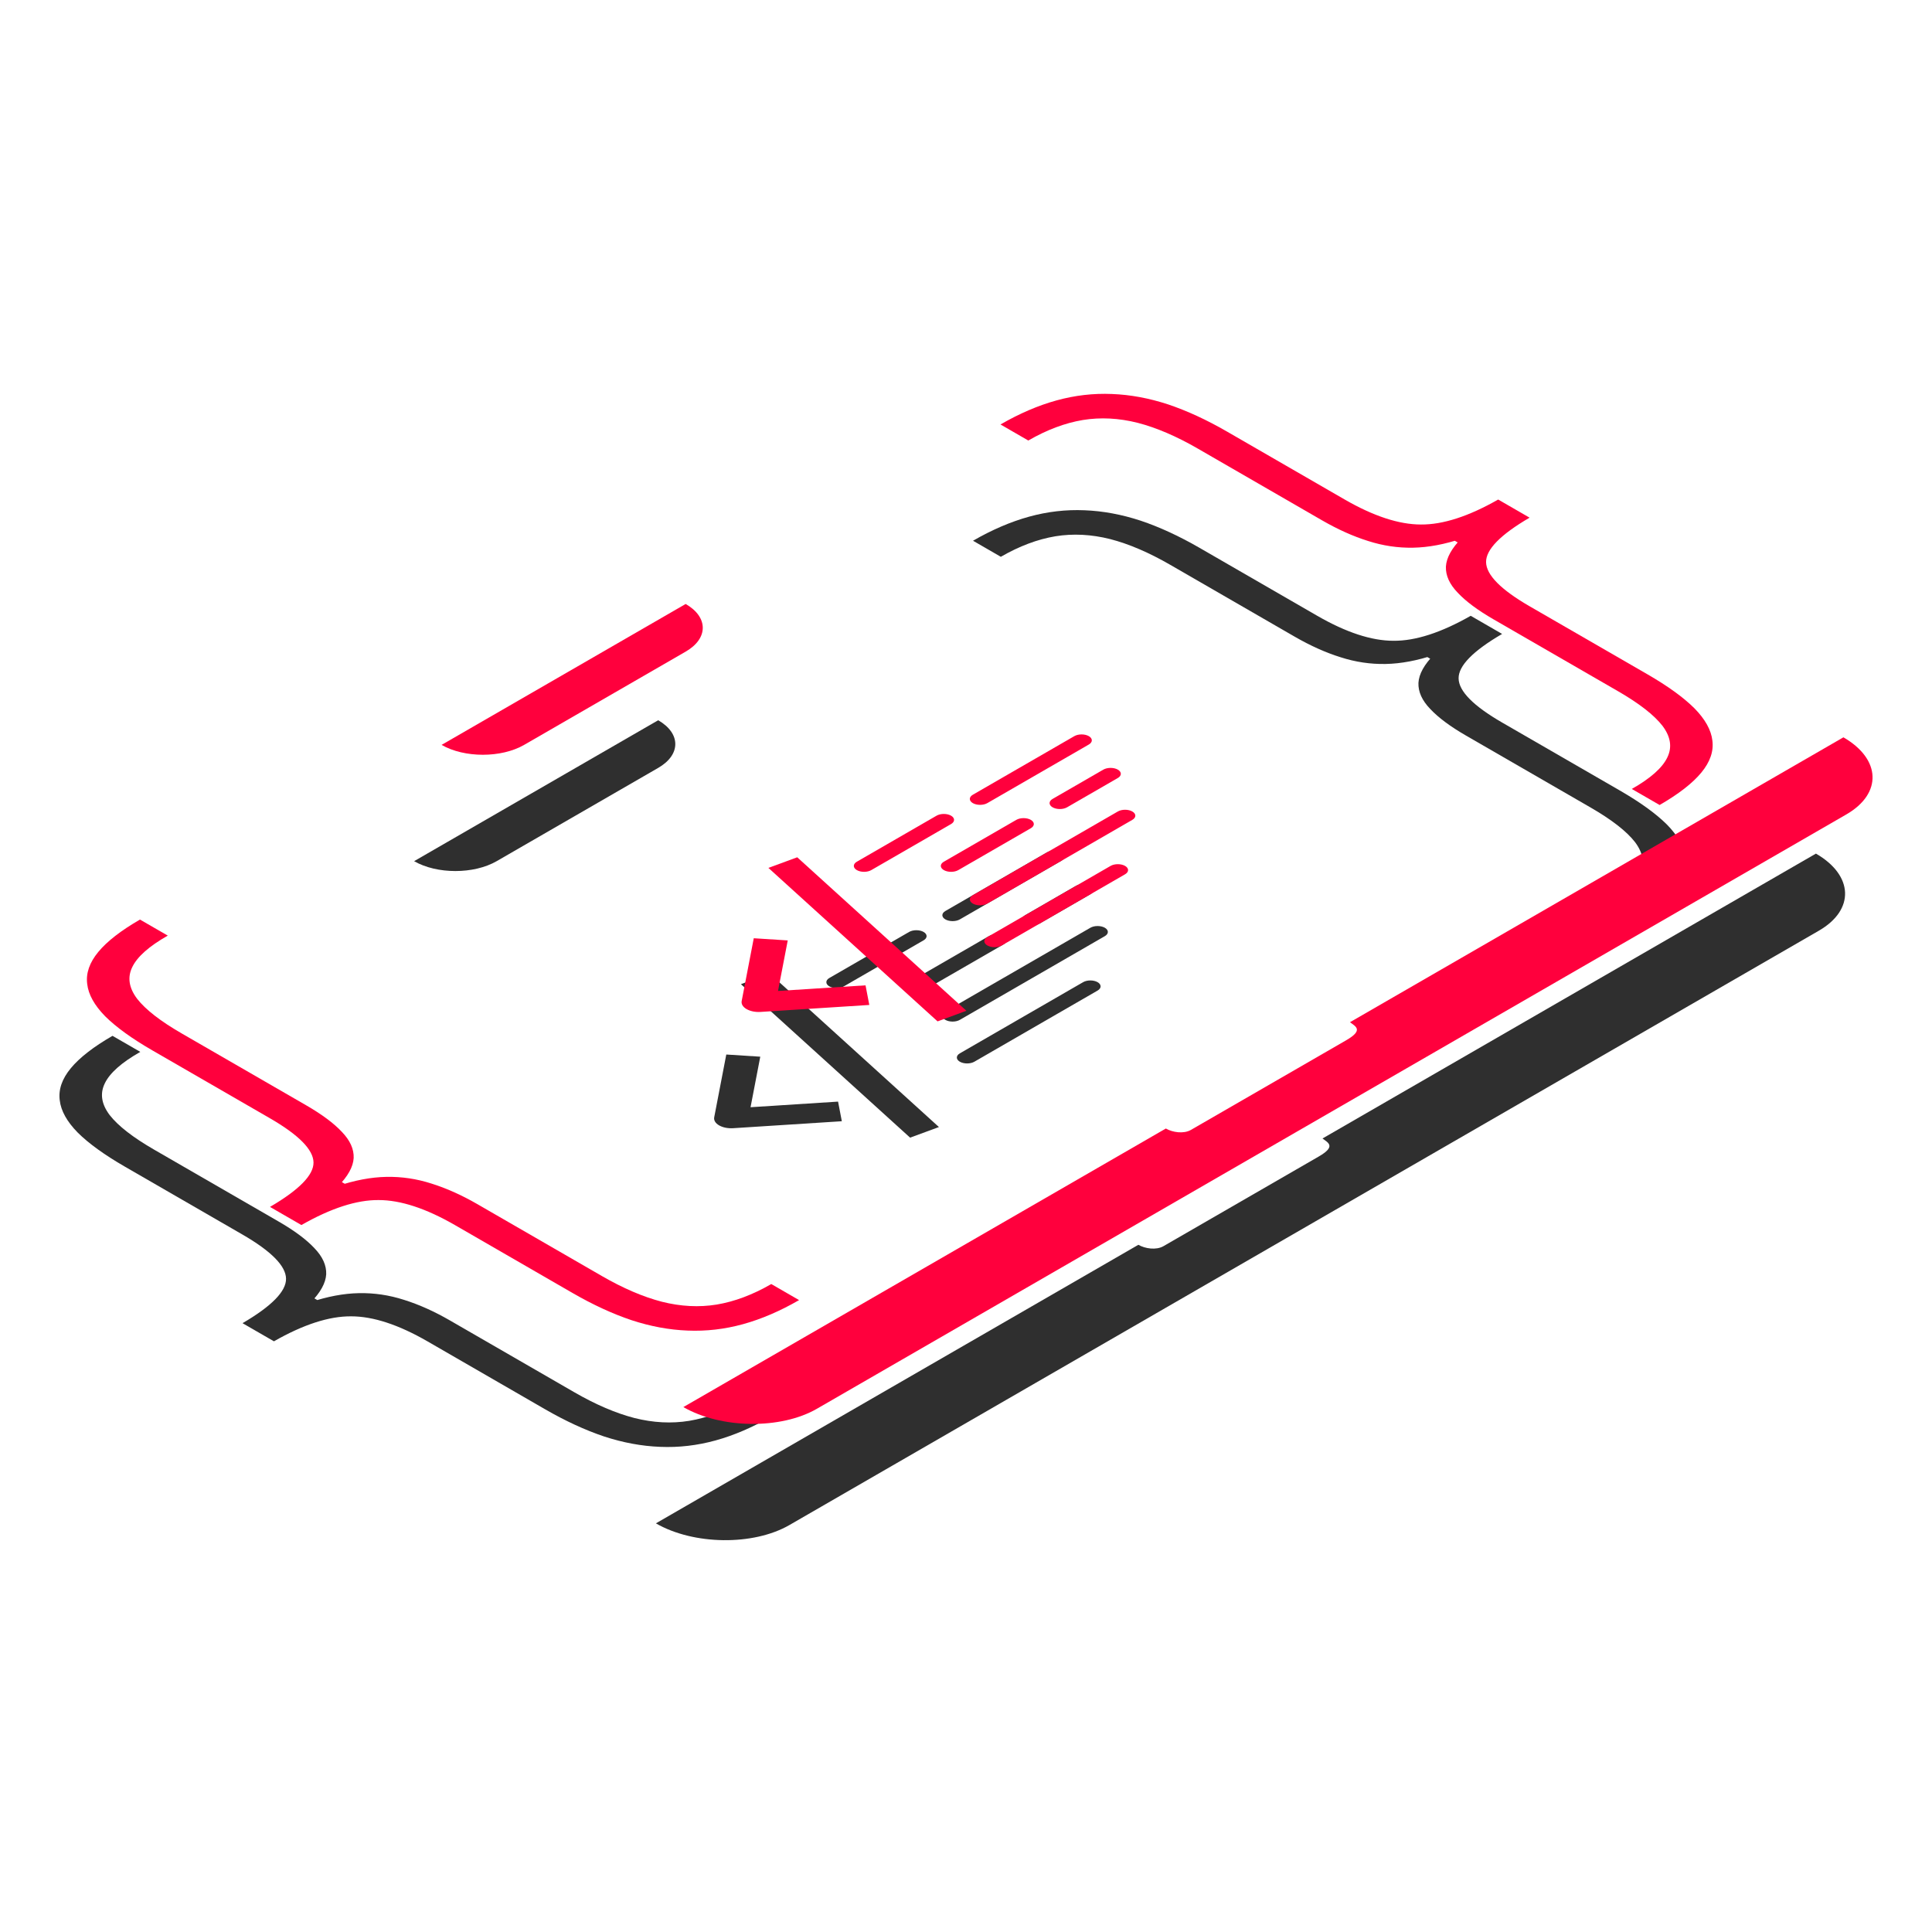 <svg width="260" height="260" viewBox="0 0 260 260" fill="none" xmlns="http://www.w3.org/2000/svg">
<path d="M35.549 179.747L32.638 178.067C36.565 175.773 38.517 173.779 38.494 172.085C38.471 170.365 36.507 168.378 32.604 166.124L16.804 157.002C14.055 155.415 11.941 153.888 10.463 152.421C9.008 150.941 8.199 149.487 8.038 148.06C7.853 146.62 8.349 145.186 9.527 143.759C10.706 142.332 12.576 140.878 15.14 139.398L18.883 141.558C16.365 142.985 14.771 144.399 14.101 145.799C13.431 147.173 13.651 148.593 14.759 150.06C15.891 151.514 17.889 153.068 20.754 154.721L37.489 164.384C39.614 165.61 41.22 166.804 42.305 167.964C43.414 169.111 43.945 170.285 43.899 171.485C43.83 172.672 43.125 173.946 41.785 175.306C40.422 176.653 38.344 178.133 35.549 179.747ZM103.841 190.609C101.277 192.09 98.76 193.17 96.288 193.85C93.816 194.53 91.333 194.817 88.838 194.71C86.367 194.617 83.849 194.15 81.285 193.31C78.744 192.456 76.099 191.236 73.35 189.649L57.551 180.527C53.647 178.273 50.217 177.146 47.26 177.146C44.303 177.12 40.839 178.24 36.865 180.507L33.955 178.827C36.773 177.226 39.36 176.039 41.716 175.266C44.049 174.479 46.244 174.066 48.299 174.026C50.355 173.986 52.376 174.286 54.363 174.926C56.373 175.553 58.44 176.48 60.565 177.707L77.3 187.369C80.165 189.022 82.856 190.176 85.374 190.829C87.914 191.47 90.375 191.596 92.754 191.209C95.156 190.809 97.605 189.889 100.099 188.449L103.841 190.609ZM36.865 180.507L32.638 178.067L40.365 173.606L44.592 176.046L36.865 180.507Z" fill="#2F2F2F"/>
<path d="M199.238 83.632L202.148 85.313C198.221 87.607 196.27 89.6 196.292 91.294C196.316 93.015 198.279 95.002 202.183 97.255L217.983 106.378C220.732 107.965 222.845 109.492 224.323 110.959C225.779 112.439 226.587 113.893 226.749 115.319C226.933 116.76 226.437 118.194 225.259 119.62C224.081 121.047 222.21 122.501 219.646 123.982L215.904 121.821C218.421 120.394 220.015 118.98 220.685 117.58C221.355 116.206 221.136 114.786 220.027 113.319C218.895 111.865 216.897 110.312 214.033 108.658L197.297 98.996C195.172 97.769 193.567 96.575 192.481 95.415C191.372 94.268 190.841 93.095 190.887 91.894C190.957 90.707 191.661 89.434 193.001 88.073C194.364 86.727 196.443 85.246 199.238 83.632ZM130.945 72.77C133.509 71.29 136.027 70.21 138.498 69.529C140.97 68.849 143.453 68.562 145.948 68.669C148.419 68.763 150.937 69.229 153.501 70.07C156.042 70.923 158.687 72.143 161.436 73.73L177.236 82.852C181.14 85.106 184.57 86.233 187.526 86.233C190.483 86.26 193.948 85.139 197.921 82.872L200.832 84.553C198.013 86.153 195.426 87.34 193.07 88.114C190.737 88.9 188.543 89.314 186.487 89.354C184.431 89.394 182.41 89.094 180.423 88.454C178.414 87.827 176.346 86.9 174.221 85.673L157.486 76.011C154.622 74.357 151.931 73.204 149.413 72.55C146.872 71.91 144.412 71.783 142.033 72.17C139.63 72.57 137.182 73.49 134.687 74.931L130.945 72.77ZM197.921 82.872L202.148 85.313L194.422 89.774L190.194 87.333L197.921 82.872Z" fill="#2F2F2F"/>
<path d="M55.729 115.893L88.578 96.927C91.645 98.698 91.645 101.569 88.578 103.34L66.837 115.893C63.77 117.664 58.796 117.664 55.729 115.893Z" fill="#2F2F2F"/>
<path d="M113.29 150.89L112.783 148.25L101.005 149.005L102.314 142.205L97.741 141.912L96.115 150.362C96.076 150.56 96.116 150.76 96.23 150.948C96.344 151.136 96.53 151.307 96.774 151.448C97.018 151.589 97.314 151.696 97.639 151.762C97.965 151.828 98.312 151.851 98.655 151.829L113.29 150.89ZM103.592 131.018L126.358 151.673L122.477 153.099L99.71 132.444L103.592 131.018Z" fill="#2F2F2F"/>
<path d="M111.61 131.614C111.351 131.764 111.206 131.966 111.206 132.177C111.206 132.389 111.351 132.591 111.61 132.741C111.869 132.89 112.22 132.974 112.586 132.974C112.952 132.974 113.303 132.89 113.561 132.741L124.294 126.544C124.553 126.395 124.698 126.192 124.698 125.981C124.698 125.77 124.553 125.567 124.294 125.418C124.035 125.268 123.684 125.184 123.318 125.184C122.952 125.184 122.601 125.268 122.343 125.418L111.61 131.614ZM123.318 131.614C123.06 131.764 122.914 131.966 122.914 132.177C122.914 132.389 123.06 132.591 123.318 132.741C123.577 132.89 123.928 132.974 124.294 132.974C124.66 132.974 125.011 132.89 125.27 132.741L135.027 127.108C135.286 126.958 135.431 126.756 135.431 126.544C135.431 126.333 135.286 126.13 135.027 125.981C134.768 125.831 134.417 125.748 134.051 125.748C133.685 125.748 133.334 125.831 133.075 125.981L123.318 131.614ZM127.221 137.247C126.962 137.098 126.817 136.895 126.817 136.684C126.817 136.473 126.962 136.27 127.221 136.121L146.735 124.854C146.994 124.705 147.345 124.621 147.711 124.621C148.077 124.621 148.428 124.705 148.687 124.854C148.946 125.004 149.091 125.206 149.091 125.418C149.091 125.629 148.946 125.831 148.687 125.981L129.173 137.247C128.914 137.397 128.563 137.481 128.197 137.481C127.831 137.481 127.48 137.397 127.221 137.247ZM129.173 141.754C128.914 141.903 128.768 142.106 128.768 142.317C128.768 142.529 128.914 142.731 129.173 142.881C129.431 143.03 129.782 143.114 130.148 143.114C130.514 143.114 130.865 143.03 131.124 142.881L147.711 133.304C147.97 133.155 148.115 132.952 148.115 132.741C148.115 132.53 147.97 132.327 147.711 132.177C147.452 132.028 147.101 131.944 146.735 131.944C146.369 131.944 146.018 132.028 145.76 132.177L129.173 141.754ZM137.954 124.291C137.695 124.142 137.55 123.939 137.55 123.728C137.55 123.516 137.695 123.314 137.954 123.164L144.784 119.221C145.043 119.072 145.394 118.988 145.76 118.988C146.126 118.988 146.477 119.072 146.735 119.221C146.994 119.37 147.14 119.573 147.14 119.784C147.14 119.996 146.994 120.198 146.735 120.348L139.905 124.291C139.647 124.44 139.296 124.524 138.93 124.524C138.564 124.524 138.213 124.44 137.954 124.291ZM127.221 122.601C126.962 122.75 126.817 122.953 126.817 123.164C126.817 123.376 126.962 123.578 127.221 123.728C127.48 123.877 127.831 123.961 128.197 123.961C128.563 123.961 128.914 123.877 129.173 123.728L142.833 115.841C143.091 115.692 143.237 115.489 143.237 115.278C143.237 115.066 143.091 114.864 142.833 114.714C142.574 114.565 142.223 114.481 141.857 114.481C141.491 114.481 141.14 114.565 140.881 114.714L127.221 122.601Z" fill="#2F2F2F"/>
<path d="M244.777 125.248C249.629 122.446 249.452 117.802 244.381 114.874L177.975 153.213C178.765 153.795 179.824 154.281 177.462 155.644L156.576 167.703C155.593 168.271 154.094 168.038 153.196 167.519L88.267 205.006C93.338 207.934 101.383 208.036 106.235 205.235L244.777 125.248Z" fill="#2F2F2F"/>
<path d="M39.246 164.099L36.335 162.419C40.262 160.125 42.214 158.131 42.191 156.438C42.168 154.717 40.204 152.73 36.301 150.476L20.501 141.354C17.752 139.767 15.638 138.24 14.16 136.773C12.705 135.293 11.896 133.839 11.735 132.412C11.55 130.972 12.046 129.538 13.225 128.111C14.403 126.684 16.273 125.231 18.837 123.751L22.58 125.911C20.062 127.338 18.468 128.752 17.798 130.152C17.128 131.526 17.348 132.946 18.456 134.413C19.588 135.867 21.586 137.42 24.451 139.074L41.186 148.736C43.311 149.963 44.917 151.157 46.002 152.317C47.111 153.464 47.642 154.637 47.596 155.838C47.527 157.025 46.822 158.298 45.482 159.658C44.12 161.005 42.041 162.486 39.246 164.099ZM107.538 174.962C104.974 176.442 102.457 177.522 99.985 178.203C97.513 178.883 95.03 179.169 92.535 179.063C90.064 178.969 87.546 178.503 84.982 177.662C82.441 176.809 79.796 175.589 77.047 174.002L61.248 164.88C57.344 162.626 53.914 161.499 50.957 161.499C48 161.472 44.535 162.593 40.562 164.86L37.652 163.179C40.47 161.579 43.057 160.392 45.413 159.618C47.746 158.832 49.941 158.418 51.996 158.378C54.052 158.338 56.073 158.638 58.06 159.278C60.07 159.905 62.137 160.832 64.262 162.059L80.998 171.721C83.862 173.375 86.553 174.528 89.071 175.182C91.612 175.822 94.072 175.949 96.451 175.562C98.853 175.162 101.302 174.242 103.796 172.801L107.538 174.962ZM40.562 164.86L36.335 162.419L44.062 157.958L48.289 160.399L40.562 164.86Z" fill="#FF003D"/>
<path d="M202.935 67.985L205.845 69.665C201.918 71.959 199.967 73.953 199.989 75.647C200.013 77.367 201.976 79.354 205.88 81.608L221.68 90.73C224.429 92.317 226.542 93.844 228.02 95.311C229.476 96.791 230.284 98.245 230.446 99.672C230.631 101.112 230.134 102.546 228.956 103.973C227.778 105.4 225.907 106.854 223.343 108.334L219.601 106.174C222.118 104.747 223.712 103.333 224.382 101.933C225.052 100.559 224.833 99.139 223.724 97.672C222.592 96.218 220.594 94.664 217.73 93.011L200.994 83.349C198.869 82.121 197.264 80.928 196.178 79.768C195.069 78.621 194.538 77.447 194.584 76.247C194.654 75.06 195.358 73.786 196.698 72.426C198.061 71.079 200.14 69.599 202.935 67.985ZM134.642 57.123C137.206 55.642 139.724 54.562 142.195 53.882C144.667 53.202 147.15 52.915 149.645 53.022C152.116 53.115 154.634 53.582 157.198 54.422C159.739 55.276 162.384 56.496 165.133 58.083L180.933 67.205C184.837 69.459 188.267 70.586 191.223 70.586C194.18 70.612 197.645 69.492 201.618 67.225L204.529 68.905C201.711 70.506 199.123 71.692 196.767 72.466C194.434 73.253 192.24 73.666 190.184 73.706C188.128 73.746 186.107 73.446 184.12 72.806C182.111 72.179 180.043 71.252 177.918 70.025L161.183 60.363C158.319 58.71 155.628 57.556 153.11 56.903C150.569 56.262 148.109 56.136 145.73 56.522C143.327 56.922 140.879 57.843 138.384 59.283L134.642 57.123ZM201.618 67.225L205.845 69.665L198.119 74.126L193.891 71.686L201.618 67.225Z" fill="#FF003D"/>
<path d="M59.426 100.245L92.275 81.28C95.342 83.051 95.342 85.922 92.275 87.693L70.534 100.245C67.466 102.016 62.493 102.016 59.426 100.245Z" fill="#FF003D"/>
<path d="M116.987 135.242L116.48 132.602L104.702 133.358L106.011 126.558L101.438 126.265L99.812 134.715C99.773 134.913 99.813 135.113 99.927 135.301C100.041 135.489 100.227 135.66 100.471 135.8C100.715 135.941 101.011 136.049 101.336 136.115C101.662 136.18 102.009 136.203 102.352 136.181L116.987 135.242ZM107.289 115.37L130.055 136.025L126.174 137.452L103.407 116.796L107.289 115.37Z" fill="#FF003D"/>
<path d="M115.307 115.967C115.048 116.116 114.903 116.319 114.903 116.53C114.903 116.741 115.048 116.944 115.307 117.093C115.566 117.243 115.917 117.327 116.283 117.327C116.649 117.327 117 117.243 117.258 117.093L127.991 110.897C128.25 110.747 128.395 110.545 128.395 110.333C128.395 110.122 128.25 109.92 127.991 109.77C127.732 109.621 127.381 109.537 127.015 109.537C126.649 109.537 126.298 109.621 126.04 109.77L115.307 115.967ZM127.015 115.967C126.757 116.116 126.611 116.319 126.611 116.53C126.611 116.741 126.757 116.944 127.015 117.093C127.274 117.243 127.625 117.327 127.991 117.327C128.357 117.327 128.708 117.243 128.967 117.093L138.724 111.46C138.983 111.311 139.128 111.108 139.128 110.897C139.128 110.685 138.983 110.483 138.724 110.333C138.465 110.184 138.114 110.1 137.748 110.1C137.382 110.1 137.031 110.184 136.772 110.333L127.015 115.967ZM130.918 121.6C130.659 121.451 130.514 121.248 130.514 121.037C130.514 120.825 130.659 120.623 130.918 120.473L150.432 109.207C150.691 109.057 151.042 108.973 151.408 108.973C151.774 108.973 152.125 109.057 152.384 109.207C152.643 109.356 152.788 109.559 152.788 109.77C152.788 109.981 152.643 110.184 152.384 110.333L132.87 121.6C132.611 121.749 132.26 121.833 131.894 121.833C131.528 121.833 131.177 121.749 130.918 121.6ZM132.87 126.107C132.611 126.256 132.465 126.459 132.465 126.67C132.465 126.881 132.611 127.084 132.87 127.233C133.128 127.383 133.479 127.467 133.845 127.467C134.211 127.467 134.562 127.383 134.821 127.233L151.408 117.657C151.667 117.507 151.812 117.305 151.812 117.093C151.812 116.882 151.667 116.679 151.408 116.53C151.149 116.381 150.798 116.297 150.432 116.297C150.066 116.297 149.715 116.381 149.457 116.53L132.87 126.107ZM141.651 108.643C141.392 108.494 141.247 108.291 141.247 108.08C141.247 107.869 141.392 107.666 141.651 107.517L148.481 103.574C148.74 103.424 149.091 103.34 149.457 103.34C149.823 103.34 150.174 103.424 150.432 103.574C150.691 103.723 150.837 103.926 150.837 104.137C150.837 104.348 150.691 104.551 150.432 104.7L143.602 108.643C143.344 108.793 142.993 108.877 142.627 108.877C142.261 108.877 141.91 108.793 141.651 108.643ZM130.918 106.953C130.659 107.103 130.514 107.306 130.514 107.517C130.514 107.728 130.659 107.931 130.918 108.08C131.177 108.23 131.528 108.313 131.894 108.313C132.26 108.313 132.611 108.23 132.87 108.08L146.53 100.194C146.788 100.044 146.934 99.841 146.934 99.63C146.934 99.419 146.788 99.216 146.53 99.067C146.271 98.918 145.92 98.834 145.554 98.834C145.188 98.834 144.837 98.918 144.578 99.067L130.918 106.953Z" fill="#FF003D"/>
<path d="M248.474 109.6C253.326 106.799 253.149 102.154 248.078 99.226L181.672 137.566C182.462 138.147 183.521 138.633 181.16 139.997L160.273 152.056C159.29 152.624 157.791 152.391 156.893 151.872L91.964 189.358C97.035 192.286 105.08 192.389 109.932 189.587L248.474 109.6Z" fill="#FF003D"/>
</svg>
